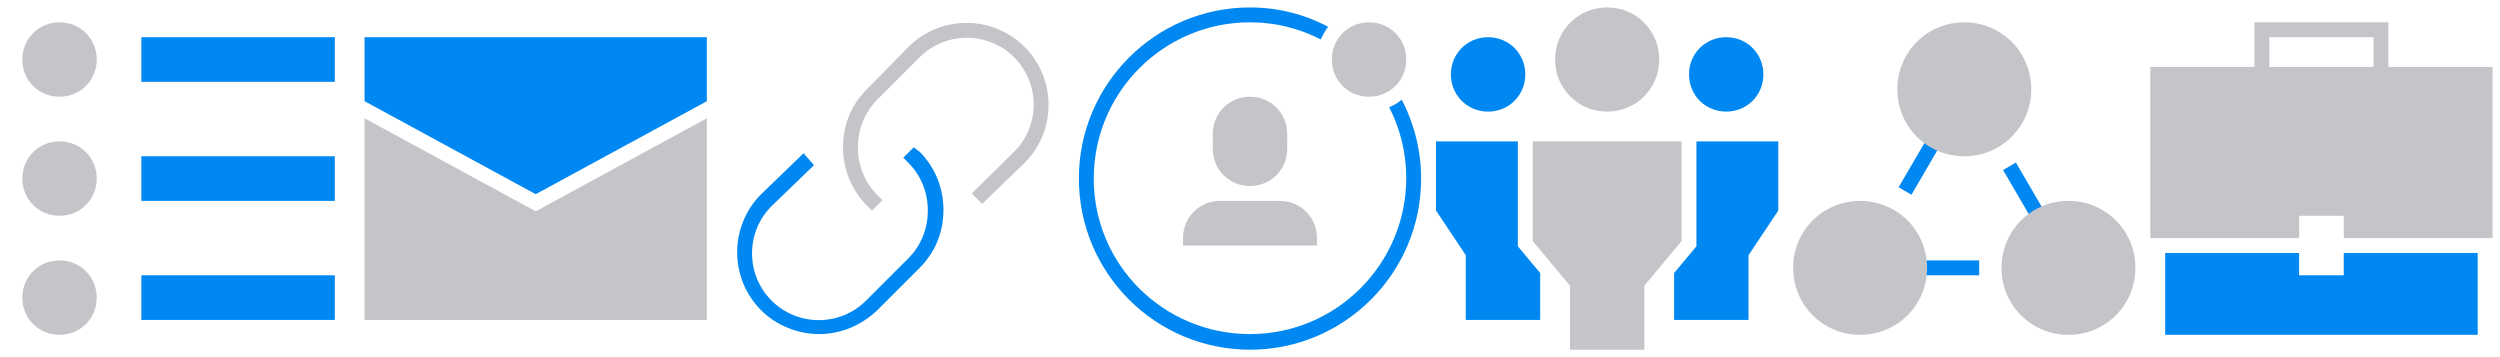 <svg xmlns="http://www.w3.org/2000/svg" xmlns:xlink="http://www.w3.org/1999/xlink" x="0px" y="0px" width="336px" height="48px" viewBox="0 0 336 48"><g  transform="translate(0, 0)">
<path fill="#c3c5c8" d="M8,3C5.2,3,3,5.2,3,8s2.2,5,5,5s5-2.2,5-5S10.8,3,8,3z"/>
<path fill="#c3c5c8" d="M8,19c-2.8,0-5,2.2-5,5s2.2,5,5,5s5-2.2,5-5S10.8,19,8,19z"/>
<path fill="#c3c5c8" d="M8,35c-2.8,0-5,2.2-5,5s2.2,5,5,5s5-2.2,5-5S10.8,35,8,35z"/>
<rect data-color="color-2" x="19" y="5" fill="#0088f2" width="26" height="6"/>
<rect data-color="color-2" x="19" y="21" fill="#0088f2" width="26" height="6"/>
<rect data-color="color-2" x="19" y="37" fill="#0088f2" width="26" height="6"/>
</g><g  transform="translate(48, 0)">
<polygon fill="#c3c5c8" points="24,28.4 1,15.9 1,43 47,43 47,15.9 "/>
<polygon data-color="color-2" fill="#0088f2" points="1,5 1,13.6 24,26.1 47,13.6 47,5 "/>
</g><g  transform="translate(96, 0)">
<path data-color="color-2" fill="#0088f2" d="M26.8,19.8l-1.4,1.4l0.7,0.7c1.7,1.7,2.6,4,2.6,6.4c0,2.4-0.9,4.7-2.6,6.4l-5.7,5.7
	c-3.5,3.5-9.2,3.5-12.7,0c-3.5-3.5-3.5-9.2,0-12.7l5.7-5.5L12,20.6l-5.7,5.5C2,30.4,2,37.4,6.3,41.7c2.1,2.1,5,3.2,7.8,3.2
	c2.8,0,5.6-1.1,7.8-3.2l5.7-5.7c2.1-2.1,3.2-4.8,3.2-7.8c0-2.9-1.1-5.7-3.2-7.8L26.8,19.8z"/>
<path fill="#c3c5c8" d="M26.1,6.3L20.5,12c-2.1,2.1-3.2,4.8-3.2,7.8c0,2.9,1.1,5.7,3.2,7.8l0.7,0.7l1.4-1.4l-0.7-0.7
	c-1.7-1.7-2.6-4-2.6-6.4c0-2.4,0.9-4.7,2.6-6.4l5.7-5.7c3.5-3.5,9.2-3.5,12.7,0c3.5,3.5,3.5,9.2,0,12.7L34.6,26l1.4,1.4l5.7-5.5
	c4.3-4.3,4.3-11.3,0-15.6C37.4,2,30.4,2,26.1,6.3z"/>
</g><g  transform="translate(144, 0)">
<path data-color="color-2" fill="#0088f2" d="M44.4,13.4c-0.5,0.4-1.1,0.8-1.7,1c1.5,2.9,2.3,6.2,2.3,9.5c0,11.6-9.4,21-21,21S3,35.6,3,24
	S12.4,3,24,3c3.4,0,6.6,0.8,9.5,2.3c0.3-0.6,0.6-1.2,1-1.7C31.3,1.9,27.7,1,24,1C11.3,1,1,11.3,1,24s10.3,23,23,23s23-10.3,23-23
	C47,20.3,46.1,16.7,44.4,13.4z"/>
<path fill="#c3c5c8" d="M40,13c2.8,0,5-2.2,5-5s-2.2-5-5-5s-5,2.2-5,5S37.2,13,40,13z"/>
<path fill="#c3c5c8" d="M24,25c2.8,0,5-2.2,5-5v-2c0-2.8-2.2-5-5-5s-5,2.2-5,5v2C19,22.8,21.2,25,24,25z"/>
<path fill="#c3c5c8" d="M15,32v1h18v-1c0-2.8-2.2-5-5-5h-8C17.2,27,15,29.2,15,32z"/>
</g><g  transform="translate(192, 0)">
<path data-color="color-2" fill="#0088f2" d="M8,5c-2.8,0-5,2.2-5,5s2.2,5,5,5s5-2.2,5-5S10.8,5,8,5z"/>
<path data-color="color-2" fill="#0088f2" d="M40,5c-2.8,0-5,2.2-5,5s2.2,5,5,5s5-2.2,5-5S42.8,5,40,5z"/>
<path fill="#c3c5c8" d="M24,1c-3.9,0-7,3.1-7,7s3.1,7,7,7s7-3.1,7-7S27.9,1,24,1z"/>
<polygon data-color="color-2" fill="#0088f2" points="12,33.1 12,19 1,19 1,28.3 5,34.3 5,43 15,43 15,36.7 "/>
<polygon data-color="color-2" fill="#0088f2" points="36,19 36,33.1 33,36.7 33,43 43,43 43,34.3 47,28.3 47,19 "/>
<polygon fill="#c3c5c8" points="14,19 14,32.4 19,38.4 19,47 29,47 29,38.4 34,32.4 34,19 "/>
</g><g  transform="translate(240, 0)">
<rect data-color="color-2" x="28.1" y="24.7" transform="matrix(0.504 0.864 -0.864 0.504 38.118 -14.883)" fill="#0088f2" width="7.8" height="2"/>
<rect data-color="color-2" x="17" y="18.4" transform="matrix(0.864 0.504 -0.504 0.864 13.688 -6.036)" fill="#0088f2" width="2" height="7.8"/>
<rect data-color="color-2" x="17.9" y="35" fill="#0088f2" width="8.1" height="2"/>
<path fill="#c3c5c8" d="M10,27c-5,0-9,4-9,9s4,9,9,9s9-4,9-9S15,27,10,27z"/>
<path fill="#c3c5c8" d="M38,27c-5,0-9,4-9,9s4,9,9,9s9-4,9-9S43,27,38,27z"/>
<path fill="#c3c5c8" d="M33,12c0-5-4-9-9-9s-9,4-9,9s4,9,9,9S33,17,33,12z"/>
</g><g  transform="translate(288, 0)">
<polygon data-color="color-2" fill="#0088f2" points="27,34 27,37 21,37 21,34 3,34 3,45 45,45 45,34 "/>
<path fill="#c3c5c8" d="M33,9V3H15v6H1v23h20v-3h6v3h20V9H33z M31,9H17V5h14V9z"/>
</g></svg>